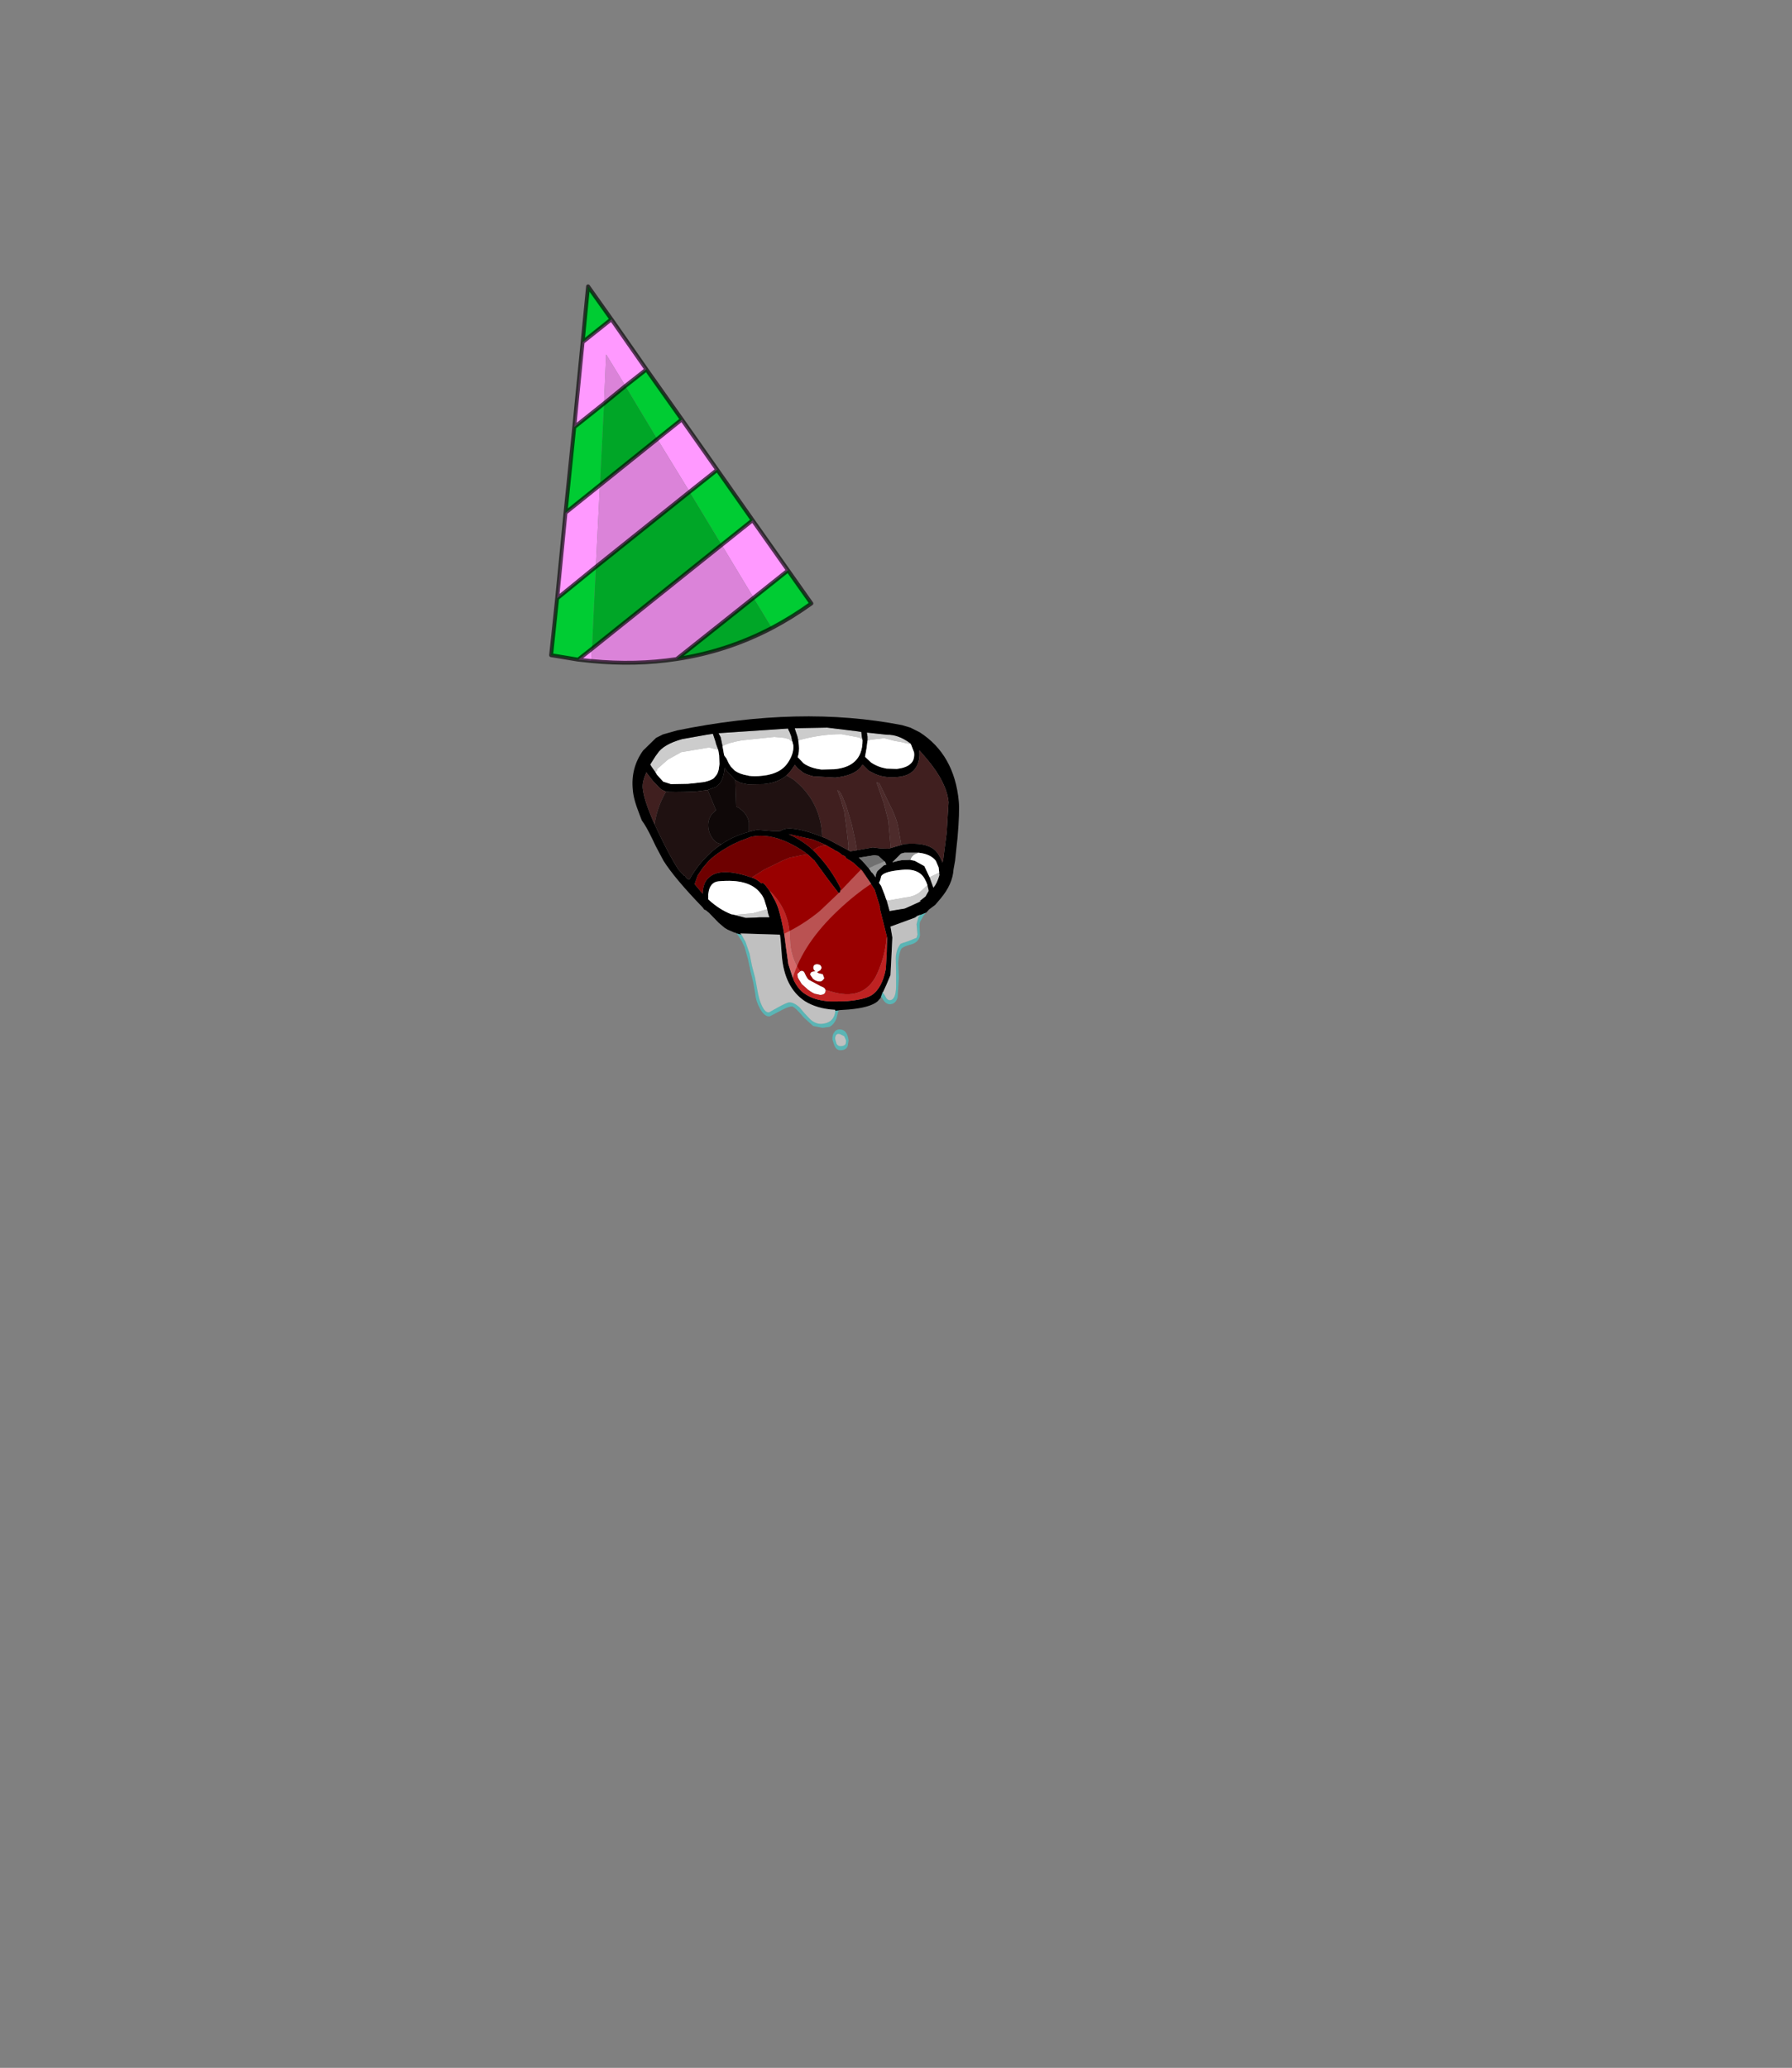 <?xml version="1.0" encoding="UTF-8" standalone="no"?>
<svg xmlns:xlink="http://www.w3.org/1999/xlink" height="531.5px" width="460.6px" xmlns="http://www.w3.org/2000/svg">
  <rect width="100%" height="100%" fill="#808080" stroke="none"/>
  <g transform="matrix(1.0, 0.0, 0.0, 1.0, 193.65, 334.05)">
    <use height="53.75" transform="matrix(1.596, 0.0, 0.0, 1.596, -31.08, -149.908)" width="52.6" xlink:href="#shape0"/>
    <use height="97.75" transform="matrix(1.0, 0.0, 0.0, 1.0, -52.5, -260.95)" width="67.9" xlink:href="#shape1"/>
  </g>
  <defs>
    <g id="shape0" transform="matrix(1.0, 0.0, 0.0, 1.0, 26.3, 26.85)">
      <path d="M11.55 -22.95 L11.55 -23.6 11.45 -24.25 14.7 -23.9 Q16.5 -23.95 18.4 -22.55 L18.5 -22.5 18.55 -22.35 18.4 -22.4 16.85 -22.75 15.95 -22.9 14.25 -23.35 12.05 -23.1 11.55 -22.95 M0.4 -23.0 L0.25 -23.65 -0.15 -24.85 -0.15 -24.95 5.05 -25.05 9.95 -24.45 10.55 -24.35 10.65 -23.5 10.7 -23.3 10.75 -23.05 10.6 -23.15 10.25 -23.45 7.35 -24.0 Q4.0 -24.0 0.4 -23.0 M14.6 2.7 L15.2 2.8 15.2 2.75 17.7 2.3 Q19.25 2.15 20.15 1.3 L20.95 0.55 21.2 0.3 21.4 1.15 21.4 1.3 21.35 1.35 20.9 2.15 19.95 2.9 20.2 2.9 18.45 3.7 17.55 4.1 15.1 4.5 14.6 2.7 M21.55 -0.95 L23.1 -1.7 23.15 -1.3 Q22.75 0.05 22.2 0.7 L22.15 0.75 21.75 -0.35 21.55 -0.95 M-22.6 -17.85 L-23.2 -18.7 -23.45 -19.1 -22.6 -20.45 -22.3 -20.85 Q-21.35 -22.35 -18.3 -23.2 L-14.35 -23.9 -13.35 -24.05 -12.9 -22.7 -12.85 -22.45 -12.5 -21.5 -13.2 -21.65 -13.95 -21.85 -18.45 -21.1 -20.6 -19.9 -22.3 -18.4 Q-22.3 -18.15 -22.45 -18.05 L-22.6 -17.85 M-11.8 -22.05 L-12.1 -23.5 -12.45 -24.15 -1.25 -24.9 -1.15 -24.6 -1.05 -24.45 -0.75 -23.7 -0.6 -23.0 -0.55 -22.8 -0.9 -23.0 -1.1 -23.2 -1.85 -23.4 -3.45 -23.55 -8.7 -23.0 Q-11.0 -22.6 -11.8 -22.05 M-7.65 -17.3 L-7.8 -17.35 -7.65 -17.35 -7.65 -17.3 M-4.6 4.2 L-4.45 4.9 -4.25 5.5 -5.8 5.5 -6.5 5.55 -8.05 5.6 -10.4 5.0 -9.7 5.1 -6.9 4.85 -4.6 4.2" fill="#cccccc" fill-rule="evenodd" stroke="none"/>
      <path d="M-9.55 8.1 L-9.65 8.0 -9.9 7.95 -10.95 7.5 -11.45 7.2 -12.4 6.4 -14.0 4.75 -14.5 4.35 -14.75 4.25 -15.0 3.9 Q-19.5 -0.75 -21.3 -3.6 L-22.55 -5.95 -23.05 -7.0 Q-24.1 -9.2 -24.8 -10.1 L-25.2 -11.15 Q-26.15 -13.55 -26.25 -15.05 -26.6 -18.55 -24.6 -21.35 L-22.5 -23.4 -21.4 -23.95 -19.1 -24.6 Q0.7 -28.65 17.1 -25.45 L18.45 -25.05 19.95 -24.3 Q25.55 -20.7 26.25 -13.15 26.4 -11.5 26.05 -7.35 L25.65 -3.6 25.4 -2.2 Q25.25 0.2 23.3 2.5 L22.45 3.5 21.45 4.25 21.0 4.75 20.0 5.15 20.05 5.1 19.9 5.15 19.6 5.25 19.5 5.3 19.2 5.55 15.25 7.0 15.55 8.75 15.4 11.9 15.25 14.8 14.6 16.35 14.05 17.55 14.0 17.55 13.65 18.5 13.15 19.05 Q11.95 20.05 8.5 20.35 L6.95 20.45 6.9 20.5 6.35 20.55 6.35 20.4 Q3.45 20.25 1.45 19.0 -1.85 16.8 -2.25 11.65 L-2.45 9.05 -2.55 8.3 -8.95 8.1 -8.75 8.3 -9.55 8.1 M18.55 -22.35 L18.5 -22.5 18.4 -22.55 Q16.5 -23.95 14.7 -23.9 L11.45 -24.25 11.55 -23.6 11.55 -22.95 11.4 -21.75 11.15 -20.35 12.1 -19.45 Q13.2 -18.7 14.6 -18.45 L16.25 -18.4 Q18.15 -18.6 18.8 -19.6 19.15 -20.2 19.05 -21.05 L18.55 -22.35 M17.0 -6.15 L17.45 -6.3 Q20.8 -6.6 22.25 -5.45 23.0 -4.85 23.5 -3.6 L23.6 -3.3 23.7 -3.6 23.75 -3.85 24.3 -8.15 24.6 -13.05 Q24.3 -16.2 21.15 -19.95 L19.9 -21.4 19.9 -21.1 Q20.0 -19.85 19.45 -18.8 18.65 -17.3 16.45 -17.1 14.05 -16.85 12.35 -17.8 L11.75 -18.1 10.75 -19.1 10.4 -18.6 Q9.25 -17.3 6.35 -17.0 L2.85 -17.2 Q1.65 -17.5 1.2 -17.8 L0.3 -18.5 -0.15 -19.05 -0.4 -18.7 Q-0.85 -17.95 -1.5 -17.35 -2.9 -16.15 -5.15 -15.95 L-7.6 -15.9 -7.7 -15.9 -8.9 -16.15 -9.75 -16.6 -11.15 -18.1 -11.45 -18.6 Q-11.6 -17.0 -12.2 -16.1 L-12.85 -15.5 -14.2 -15.0 -16.15 -14.75 Q-20.2 -14.6 -20.9 -14.75 L-21.05 -14.8 Q-21.55 -15.0 -21.75 -15.15 L-23.0 -16.45 -23.9 -17.6 -24.05 -17.85 Q-24.75 -16.35 -24.65 -15.3 -24.45 -13.3 -22.75 -9.5 L-21.85 -7.6 Q-20.2 -4.2 -18.95 -2.25 L-18.0 -1.2 -17.8 -1.15 -17.65 -0.85 -17.3 -0.6 -17.3 -0.65 -17.15 -0.55 Q-15.55 -3.45 -12.9 -5.6 L-12.05 -6.2 -12.0 -6.25 Q-10.05 -7.6 -7.6 -8.25 L-7.55 -8.2 -7.5 -8.3 -6.25 -8.6 -3.35 -8.35 -2.5 -8.4 Q-1.75 -8.9 -0.65 -8.8 1.45 -8.6 4.25 -7.45 L5.0 -7.15 8.45 -5.3 8.7 -5.15 8.9 -5.15 9.85 -5.3 12.4 -5.75 13.55 -5.6 14.85 -5.55 15.3 -5.65 16.1 -5.9 17.0 -6.15 M10.75 -23.05 L10.7 -23.3 10.65 -23.5 10.55 -24.35 9.95 -24.45 5.05 -25.05 -0.15 -24.95 -0.15 -24.85 0.25 -23.65 0.4 -23.0 0.5 -22.2 Q0.6 -21.2 0.3 -20.25 L0.35 -20.25 1.25 -19.3 Q2.4 -18.5 4.15 -18.3 L6.2 -18.35 Q9.5 -18.65 10.4 -20.95 10.75 -21.8 10.75 -23.05 M4.9 -6.1 L4.4 -6.35 2.7 -7.05 -1.15 -7.9 Q1.2 -6.8 2.8 -5.3 L3.3 -4.8 4.05 -3.95 4.35 -3.6 Q6.05 -1.55 7.25 0.9 L7.2 1.15 7.15 1.45 6.9 1.6 5.25 -0.55 3.1 -3.5 3.05 -3.6 1.9 -4.65 Q0.95 -5.4 -0.45 -6.15 -3.65 -7.85 -6.35 -7.6 L-6.7 -7.55 -7.05 -7.5 -7.25 -7.45 -8.3 -7.05 -8.8 -6.85 -8.85 -6.85 -10.15 -6.25 -10.8 -5.9 Q-12.85 -4.75 -14.0 -3.6 L-14.05 -3.55 -14.95 -2.5 -15.8 -1.25 -16.25 0.05 -16.3 0.15 -15.0 1.7 Q-14.95 0.15 -14.25 -0.65 L-14.0 -0.9 Q-12.15 -2.65 -7.1 -0.9 L-7.05 -0.9 Q-6.2 -0.6 -5.55 0.05 -5.3 -0.3 -4.55 0.8 L-4.25 1.2 -3.95 1.7 -3.3 2.9 Q-2.9 3.7 -2.65 4.65 -1.95 7.1 -1.6 10.2 L-1.2 13.05 -0.3 15.7 Q0.45 17.15 1.35 17.75 2.95 18.9 5.55 19.05 L6.6 19.05 8.3 19.0 Q11.05 18.75 12.2 18.05 13.9 16.95 14.5 13.8 L14.65 11.1 14.7 8.9 14.65 8.55 13.55 4.15 13.5 3.85 13.55 3.8 12.7 1.05 10.75 -1.95 9.25 -3.3 8.8 -3.6 8.15 -4.0 7.9 -4.35 7.55 -4.5 Q7.35 -4.6 7.25 -4.65 L7.3 -4.7 6.7 -5.1 6.35 -5.25 6.05 -5.45 6.0 -5.5 5.5 -5.75 4.9 -6.1 M11.75 -2.4 L12.2 -1.75 12.35 -1.65 12.85 -0.95 Q12.85 -1.45 13.15 -1.95 L14.15 -2.85 14.6 -3.0 14.5 -3.1 14.45 -3.25 14.4 -3.4 14.3 -3.5 14.15 -3.6 14.1 -3.65 13.3 -4.4 12.65 -4.5 10.15 -4.1 10.7 -3.6 11.75 -2.4 M21.2 0.3 L21.15 0.2 21.05 -0.1 20.95 -0.3 Q20.55 -1.25 19.8 -1.7 18.8 -2.3 17.2 -2.15 14.15 -1.9 13.75 -1.1 L13.6 -0.5 13.4 -0.05 13.75 0.45 14.3 1.85 14.55 2.6 14.6 2.7 15.1 4.5 17.55 4.1 18.45 3.7 20.2 2.9 19.95 2.9 20.9 2.15 21.35 1.35 21.4 1.3 21.4 1.15 21.2 0.3 M18.45 -3.75 L19.15 -3.6 20.7 -2.75 21.55 -0.95 21.75 -0.35 22.15 0.75 22.2 0.7 Q22.75 0.05 23.15 -1.3 L23.1 -1.7 23.0 -2.55 22.55 -3.6 Q21.7 -4.7 19.75 -4.9 L17.5 -4.9 16.95 -4.75 16.75 -4.55 15.8 -3.6 15.55 -3.35 16.5 -3.6 17.05 -3.7 18.45 -3.75 M-12.5 -21.5 L-12.85 -22.45 -12.9 -22.7 -13.35 -24.05 -14.35 -23.9 -18.3 -23.2 Q-21.35 -22.35 -22.3 -20.85 L-22.6 -20.45 -23.45 -19.1 -23.2 -18.7 -22.6 -17.85 -22.5 -17.7 -22.35 -17.45 -21.9 -16.95 -21.35 -16.35 -20.25 -16.0 -20.1 -15.95 -17.4 -16.0 -16.35 -16.1 -14.7 -16.3 Q-13.65 -16.55 -13.2 -16.9 L-12.75 -17.45 Q-12.5 -17.85 -12.4 -18.4 L-12.3 -19.15 -12.3 -19.25 -12.35 -20.6 -12.5 -21.5 M-0.55 -22.8 L-0.6 -23.0 -0.75 -23.7 -1.05 -24.45 -1.15 -24.6 -1.25 -24.9 -12.45 -24.15 -12.1 -23.5 -11.8 -22.05 -11.55 -20.65 -11.55 -20.6 -11.15 -20.05 -10.8 -19.3 -10.45 -18.75 -10.4 -18.7 -9.8 -18.1 Q-9.0 -17.55 -7.8 -17.35 L-7.65 -17.3 Q-6.65 -17.15 -5.35 -17.3 -3.85 -17.45 -2.75 -18.05 -1.75 -18.6 -1.15 -19.6 -0.3 -20.95 -0.4 -22.2 L-0.55 -22.8 M-10.4 5.0 L-8.05 5.6 -6.5 5.55 -5.8 5.5 -4.25 5.5 -4.45 4.9 -4.6 4.2 -5.1 2.6 Q-5.35 2.0 -5.75 1.55 -7.55 -0.75 -12.4 -0.3 -13.65 -0.2 -14.0 1.2 L-14.1 1.8 -14.1 2.6 -14.0 2.7 Q-12.3 4.25 -10.4 5.0" fill="#000000" fill-rule="evenodd" stroke="none"/>
      <path d="M11.55 -22.95 L12.05 -23.1 14.25 -23.35 15.95 -22.9 16.85 -22.75 18.4 -22.4 18.55 -22.35 19.05 -21.05 Q19.15 -20.2 18.8 -19.6 18.15 -18.6 16.25 -18.4 L14.6 -18.45 Q13.2 -18.7 12.1 -19.45 L11.15 -20.35 11.4 -21.75 11.55 -22.95 M0.4 -23.0 Q4.0 -24.0 7.35 -24.0 L10.25 -23.45 10.6 -23.15 10.75 -23.05 Q10.75 -21.8 10.4 -20.95 9.5 -18.65 6.2 -18.35 L4.15 -18.3 Q2.4 -18.5 1.25 -19.3 L0.35 -20.25 0.3 -20.25 Q0.6 -21.2 0.5 -22.2 L0.4 -23.0 M14.6 2.7 L14.55 2.6 14.3 1.85 13.75 0.45 13.4 -0.05 13.6 -0.5 13.75 -1.1 Q14.15 -1.9 17.2 -2.15 18.8 -2.3 19.8 -1.7 20.55 -1.25 20.95 -0.3 L21.05 -0.1 21.15 0.2 21.2 0.3 20.95 0.55 20.15 1.3 Q19.25 2.15 17.7 2.3 L15.2 2.75 15.2 2.8 14.6 2.7 M21.55 -0.95 L20.7 -2.75 19.15 -3.6 18.45 -3.75 Q18.65 -4.45 19.35 -4.75 L19.75 -4.9 Q21.7 -4.7 22.55 -3.6 L23.0 -2.55 23.1 -1.7 21.55 -0.95 M-22.6 -17.85 L-22.45 -18.05 Q-22.3 -18.15 -22.3 -18.4 L-20.6 -19.9 -18.45 -21.1 -13.95 -21.85 -13.2 -21.65 -12.5 -21.5 -12.35 -20.6 -12.3 -19.25 -12.3 -19.15 -12.4 -18.4 Q-12.5 -17.85 -12.75 -17.45 L-13.2 -16.9 Q-13.65 -16.55 -14.7 -16.3 L-16.35 -16.1 -17.4 -16.0 -20.1 -15.95 -20.25 -16.0 -21.35 -16.35 -21.9 -16.95 -22.35 -17.45 -22.5 -17.7 -22.6 -17.85 M-11.8 -22.05 Q-11.0 -22.6 -8.7 -23.0 L-3.45 -23.55 -1.85 -23.4 -1.1 -23.2 -0.9 -23.0 -0.55 -22.8 -0.4 -22.2 Q-0.3 -20.95 -1.15 -19.6 -1.75 -18.6 -2.75 -18.05 -3.85 -17.45 -5.35 -17.3 -6.65 -17.15 -7.65 -17.3 L-7.65 -17.35 -7.8 -17.35 Q-9.0 -17.55 -9.8 -18.1 L-10.4 -18.7 -10.45 -18.75 -10.8 -19.3 -11.15 -20.05 -11.55 -20.6 -11.55 -20.65 -11.8 -22.05 M-4.6 4.2 L-6.9 4.85 -9.7 5.1 -10.4 5.0 Q-12.3 4.25 -14.0 2.7 L-14.1 2.6 -14.1 1.8 -14.0 1.2 Q-13.65 -0.2 -12.4 -0.3 -7.55 -0.75 -5.75 1.55 -5.35 2.0 -5.1 2.6 L-4.6 4.2 M0.7 14.2 L0.75 14.15 Q1.25 14.0 1.45 14.5 1.8 15.3 2.1 15.55 L4.05 16.6 Q4.7 16.8 4.8 17.2 L4.8 17.3 Q4.8 18.0 3.9 18.0 L3.25 17.85 Q2.9 17.85 1.95 17.15 L0.95 16.25 0.4 15.35 Q0.25 15.05 0.25 14.6 L0.7 14.2 M3.5 13.05 Q4.15 13.1 4.15 13.7 L3.95 14.05 3.5 14.3 3.4 14.3 3.7 14.5 4.35 14.65 4.6 15.3 Q4.3 15.85 3.85 15.85 3.25 15.85 2.75 15.4 L2.3 14.75 Q2.3 14.2 3.05 14.2 L3.15 14.2 2.95 14.05 2.8 13.7 Q2.8 13.0 3.5 13.05" fill="#ffffff" fill-rule="evenodd" stroke="none"/>
      <path d="M-1.5 -17.35 Q-0.85 -17.95 -0.4 -18.7 L-0.15 -19.05 0.3 -18.5 1.2 -17.8 Q1.65 -17.5 2.85 -17.2 L6.35 -17.0 Q9.25 -17.3 10.4 -18.6 L10.75 -19.1 11.75 -18.1 12.35 -17.8 Q14.05 -16.85 16.45 -17.1 18.65 -17.3 19.45 -18.8 20.0 -19.85 19.9 -21.1 L19.9 -21.4 21.15 -19.95 Q24.3 -16.2 24.6 -13.05 L24.3 -8.15 23.75 -3.85 23.7 -3.6 23.6 -3.3 23.5 -3.6 Q23.0 -4.85 22.25 -5.45 20.8 -6.6 17.45 -6.3 L17.0 -6.15 16.5 -8.95 Q16.25 -10.5 14.95 -13.0 L13.45 -16.1 13.0 -16.25 14.15 -12.95 14.9 -10.05 15.3 -5.65 14.85 -5.55 13.55 -5.6 12.4 -5.75 9.85 -5.3 9.6 -6.75 9.0 -9.5 8.1 -12.5 7.5 -13.95 Q7.1 -14.9 6.7 -14.95 L7.0 -14.15 7.3 -13.3 7.55 -12.4 7.8 -11.55 8.15 -8.95 8.5 -6.0 8.45 -5.3 5.0 -7.15 4.25 -7.45 Q4.05 -13.2 -0.4 -16.7 L-1.5 -17.35 M-22.75 -9.5 Q-24.45 -13.3 -24.65 -15.3 -24.75 -16.35 -24.05 -17.85 L-23.9 -17.6 -23.0 -16.45 -21.75 -15.15 Q-21.55 -15.0 -21.05 -14.8 L-20.9 -14.75 -21.35 -13.9 Q-22.35 -11.95 -22.75 -9.5" fill="#401f1f" fill-rule="evenodd" stroke="none"/>
      <path d="M-1.5 -17.35 L-0.4 -16.7 Q4.05 -13.2 4.25 -7.45 1.45 -8.6 -0.65 -8.8 -1.75 -8.9 -2.5 -8.4 L-3.35 -8.35 -6.25 -8.6 -7.5 -8.3 -7.55 -8.2 -7.55 -8.3 -7.55 -9.75 -7.55 -9.8 Q-7.8 -11.1 -8.9 -11.9 -9.2 -12.2 -9.6 -12.3 L-9.75 -16.6 -8.9 -16.15 -7.7 -15.9 -7.6 -15.9 -5.15 -15.95 Q-2.9 -16.15 -1.5 -17.35 M-22.75 -9.5 Q-22.35 -11.95 -21.35 -13.9 L-20.9 -14.75 Q-20.2 -14.6 -16.15 -14.75 L-14.2 -15.0 -12.85 -11.75 -13.5 -11.15 Q-14.3 -10.05 -14.05 -8.7 -13.85 -7.65 -13.15 -6.9 L-13.05 -6.8 -12.75 -6.55 -12.65 -6.5 -12.0 -6.25 -12.05 -6.2 -12.9 -5.6 Q-15.55 -3.45 -17.15 -0.55 L-17.3 -0.65 -17.3 -0.6 -17.65 -0.85 -17.8 -1.15 -18.0 -1.2 -18.95 -2.25 Q-20.2 -4.2 -21.85 -7.6 L-22.75 -9.5" fill="#1f1111" fill-rule="evenodd" stroke="none"/>
      <path d="M-14.2 -15.0 L-12.85 -15.5 -12.2 -16.1 Q-11.6 -17.0 -11.45 -18.6 L-11.15 -18.1 -9.75 -16.6 -9.6 -12.3 Q-9.2 -12.2 -8.9 -11.9 -7.8 -11.1 -7.55 -9.8 L-7.55 -9.75 -7.55 -8.3 -7.55 -8.2 -7.6 -8.25 Q-10.05 -7.6 -12.0 -6.25 L-12.65 -6.5 -12.75 -6.55 -13.05 -6.8 -13.15 -6.9 Q-13.85 -7.65 -14.05 -8.7 -14.3 -10.05 -13.5 -11.15 L-12.85 -11.75 -14.2 -15.0" fill="#0f0808" fill-rule="evenodd" stroke="none"/>
      <path d="M2.8 -5.3 Q1.2 -6.8 -1.15 -7.9 L2.7 -7.05 4.4 -6.35 4.9 -6.1 Q3.7 -6.05 2.8 -5.3 M-7.1 -0.9 Q-12.15 -2.65 -14.0 -0.9 L-14.25 -0.65 Q-14.95 0.15 -15.0 1.7 L-16.3 0.15 -16.25 0.05 -15.8 -1.25 -14.95 -2.5 -14.05 -3.55 -14.0 -3.6 Q-12.85 -4.75 -10.8 -5.9 L-10.15 -6.25 -8.85 -6.85 -8.8 -6.85 -8.3 -7.05 -7.25 -7.45 -7.05 -7.5 -6.7 -7.55 -6.35 -7.6 Q-3.65 -7.85 -0.45 -6.15 0.95 -5.4 1.9 -4.65 L0.95 -4.5 -1.0 -4.1 -2.2 -3.6 -5.15 -2.15 -7.1 -0.9" fill="#6e0000" fill-rule="evenodd" stroke="none"/>
      <path d="M4.9 -6.1 L5.5 -5.75 6.0 -5.5 6.05 -5.45 6.35 -5.25 6.7 -5.1 7.3 -4.7 7.25 -4.65 Q7.35 -4.6 7.55 -4.5 L7.9 -4.35 8.15 -4.0 8.8 -3.6 9.25 -3.3 10.75 -1.95 12.7 1.05 13.55 3.8 13.5 3.85 13.55 4.15 14.65 8.55 Q14.4 11.75 13.1 14.6 11.0 19.15 5.5 17.4 L4.8 17.2 Q4.7 16.8 4.05 16.6 L2.1 15.55 Q1.8 15.3 1.45 14.5 1.25 14.0 0.75 14.15 L0.7 14.2 Q-0.9 12.0 -0.95 8.9 -1.0 4.55 -3.9 1.55 L-4.25 1.2 -4.55 0.8 Q-5.3 -0.3 -5.55 0.05 -6.2 -0.6 -7.05 -0.9 L-7.1 -0.9 -5.15 -2.15 -2.2 -3.6 -1.0 -4.1 0.95 -4.5 1.9 -4.65 3.05 -3.6 3.1 -3.5 5.25 -0.55 6.9 1.6 7.15 1.45 7.2 1.15 7.25 0.9 Q6.05 -1.55 4.35 -3.6 L4.05 -3.95 3.3 -4.8 2.8 -5.3 Q3.7 -6.05 4.9 -6.1 M3.5 13.05 Q2.8 13.0 2.8 13.7 L2.95 14.05 3.15 14.2 3.05 14.2 Q2.3 14.2 2.3 14.75 L2.75 15.4 Q3.25 15.85 3.85 15.85 4.3 15.85 4.6 15.3 L4.35 14.65 3.7 14.5 3.4 14.3 3.5 14.3 3.95 14.05 4.15 13.7 Q4.15 13.1 3.5 13.05" fill="#990000" fill-rule="evenodd" stroke="none"/>
      <path d="M8.45 -5.3 L8.5 -6.0 8.15 -8.95 7.8 -11.55 7.55 -12.4 7.3 -13.3 7.0 -14.15 6.7 -14.95 Q7.1 -14.9 7.5 -13.95 L8.1 -12.5 9.0 -9.5 9.6 -6.75 9.85 -5.3 8.9 -5.15 8.7 -5.15 8.45 -5.3 M15.3 -5.65 L14.9 -10.05 14.15 -12.95 13.0 -16.25 13.45 -16.1 14.95 -13.0 Q16.25 -10.5 16.5 -8.95 L17.0 -6.15 16.1 -5.9 15.3 -5.65" fill="#4d2b2b" fill-rule="evenodd" stroke="none"/>
      <path d="M11.75 -2.4 L10.7 -3.6 10.15 -4.1 12.65 -4.5 13.3 -4.4 14.1 -3.65 14.15 -3.6 14.3 -3.5 12.7 -2.85 11.75 -2.4" fill="#707070" fill-rule="evenodd" stroke="none"/>
      <path d="M14.3 -3.5 L14.4 -3.4 14.45 -3.25 14.5 -3.1 14.6 -3.0 14.15 -2.85 13.15 -1.95 Q12.85 -1.45 12.85 -0.95 L12.35 -1.65 12.2 -1.75 11.75 -2.4 12.7 -2.85 14.3 -3.5 M19.75 -4.9 L19.35 -4.75 Q18.65 -4.45 18.45 -3.75 L17.05 -3.7 16.5 -3.6 15.55 -3.35 15.8 -3.6 16.75 -4.55 16.95 -4.75 17.5 -4.9 19.75 -4.9" fill="#969696" fill-rule="evenodd" stroke="none"/>
      <path d="M21.0 4.75 L20.6 5.2 20.0 6.25 Q19.9 6.6 19.95 7.35 L20.0 8.45 Q19.75 9.6 18.45 9.9 17.15 10.25 16.95 10.65 16.55 11.5 16.5 12.85 L16.6 15.2 16.4 18.35 Q16.15 19.4 15.25 19.5 14.55 19.55 14.05 18.75 L13.8 18.3 13.75 18.3 13.65 18.5 14.0 17.55 14.05 17.55 14.05 17.65 14.35 18.1 Q14.7 18.9 15.2 18.85 16.1 18.75 16.15 16.7 L16.15 14.3 16.1 12.05 Q16.15 10.7 16.85 9.8 16.95 9.7 18.1 9.35 L19.45 8.8 19.6 8.3 19.55 7.7 19.45 6.6 19.75 5.45 20.0 5.15 21.0 4.75 M6.9 20.5 L6.8 20.8 6.55 21.8 Q6.1 22.85 5.4 23.15 L4.3 23.3 2.8 23.0 1.35 21.7 Q-0.25 19.8 -0.65 19.85 -1.35 19.9 -2.75 20.7 L-4.2 21.45 Q-5.05 21.55 -5.8 20.15 -6.45 18.95 -6.5 17.95 L-6.85 16.0 -7.3 14.15 -7.7 12.25 -8.25 10.3 -8.7 9.35 -9.3 8.4 -9.55 8.1 -8.75 8.3 -8.1 9.45 -7.45 11.35 -7.05 13.35 -6.55 15.25 -6.2 17.15 Q-5.95 18.7 -5.5 19.65 -4.95 20.9 -4.3 20.8 L-2.95 20.05 Q-1.5 19.25 -1.1 19.2 -0.35 19.15 0.6 20.0 L1.4 20.95 2.4 22.0 Q3.3 22.75 4.25 22.65 5.95 22.5 6.3 21.0 L6.35 20.55 6.9 20.5 M6.5 24.45 Q6.3 24.75 6.35 25.15 L6.55 25.85 Q6.8 26.3 7.3 26.25 7.95 26.2 8.05 25.8 L8.1 25.35 7.8 24.65 7.4 24.45 Q6.8 24.1 6.5 24.45 M7.05 23.55 Q8.3 23.55 8.5 25.35 L8.35 26.25 Q8.1 26.85 7.35 26.9 6.55 27.0 6.2 26.1 L5.9 25.2 Q5.85 24.45 6.2 24.0 6.5 23.55 7.05 23.55" fill="#4bcccc" fill-opacity="0.702" fill-rule="evenodd" stroke="none"/>
      <path d="M-8.75 8.3 L-8.95 8.1 -2.55 8.3 -2.45 9.05 -2.25 11.65 Q-1.85 16.8 1.45 19.0 3.45 20.25 6.35 20.4 L6.35 20.55 6.3 21.0 Q5.95 22.5 4.25 22.65 3.3 22.75 2.4 22.0 L1.4 20.95 0.6 20.0 Q-0.35 19.15 -1.1 19.2 -1.5 19.25 -2.95 20.05 L-4.3 20.8 Q-4.95 20.9 -5.5 19.65 -5.95 18.7 -6.2 17.15 L-6.55 15.25 -7.05 13.35 -7.45 11.35 -8.1 9.45 -8.75 8.3 M19.9 5.15 L20.05 5.1 20.0 5.15 19.75 5.45 19.45 6.6 19.55 7.7 19.6 8.3 19.45 8.8 18.1 9.35 Q16.95 9.7 16.85 9.8 16.15 10.7 16.1 12.05 L16.15 14.3 16.15 16.7 Q16.1 18.75 15.2 18.85 14.7 18.9 14.35 18.1 L14.05 17.65 14.05 17.55 14.6 16.35 15.25 14.8 15.4 11.9 15.55 8.75 15.25 7.0 19.2 5.55 19.9 5.15 M6.5 24.45 Q6.8 24.1 7.4 24.45 L7.8 24.65 8.1 25.35 8.05 25.8 Q7.95 26.2 7.3 26.25 6.8 26.3 6.55 25.85 L6.35 25.15 Q6.3 24.75 6.5 24.45" fill="#ffffff" fill-opacity="0.502" fill-rule="evenodd" stroke="none"/>
      <path d="M19.2 5.55 L19.5 5.3 19.6 5.25 19.9 5.15 19.2 5.55" fill="#6ccccc" fill-opacity="0.514" fill-rule="evenodd" stroke="none"/>
      <path d="M14.65 8.55 L14.7 8.9 14.65 11.1 14.5 13.8 Q13.9 16.95 12.2 18.05 11.05 18.75 8.3 19.0 L6.6 19.05 5.55 19.05 Q2.95 18.9 1.35 17.75 0.45 17.15 -0.3 15.7 L-1.2 13.05 -1.6 10.2 Q-1.95 7.1 -2.65 4.65 -2.9 3.7 -3.3 2.9 L-3.95 1.7 -4.25 1.2 -3.9 1.55 Q-1.0 4.55 -0.95 8.9 -0.9 12.0 0.7 14.2 L0.25 14.6 Q0.25 15.05 0.4 15.35 L0.95 16.25 1.95 17.15 Q2.9 17.85 3.25 17.85 L3.9 18.0 Q4.8 18.0 4.8 17.3 L4.8 17.2 5.5 17.4 Q11.0 19.15 13.1 14.6 14.4 11.75 14.65 8.55" fill="#bf2222" fill-rule="evenodd" stroke="none"/>
      <path d="M10.5 -2.2 L12.15 0.1 Q9.5 1.85 6.85 4.35 1.2 9.65 -0.5 15.3 L-1.2 13.05 -1.6 10.2 -1.85 8.15 -1.8 8.1 Q1.25 6.65 3.9 4.45 L6.9 1.6 7.15 1.45 7.2 1.25 9.2 -0.85 10.5 -2.2" fill="#ffffff" fill-opacity="0.322" fill-rule="evenodd" stroke="none"/>
    </g>
    <g id="shape1" transform="matrix(1.0, 0.0, 0.0, 1.0, 52.5, 260.95)">
      <path d="M8.9 -187.45 L0.05 -180.4 -8.15 -194.0 -0.2 -200.35 8.9 -187.45 M-32.9 -234.85 L-37.85 -242.95 -38.4 -230.35 -46.05 -224.25 -43.9 -246.1 -36.5 -252.0 -27.5 -239.1 -32.9 -234.85 M-24.7 -221.2 L-18.4 -226.25 -9.3 -213.3 -16.4 -207.65 -24.7 -221.2 M-50.45 -180.25 L-48.3 -202.25 -39.45 -209.35 -40.5 -188.35 -50.45 -180.25 M-41.7 -164.15 L-45.05 -164.5 -41.5 -167.3 -41.7 -164.15" fill="#ff99ff" fill-rule="evenodd" stroke="none"/>
      <path d="M-8.15 -194.0 L0.05 -180.4 -19.75 -164.65 Q-30.25 -163.05 -41.7 -164.15 L-41.5 -167.3 -8.15 -194.0 M-38.4 -230.35 L-37.85 -242.95 -32.9 -234.85 -38.4 -230.35 M-40.5 -188.35 L-39.45 -209.35 -24.7 -221.2 -16.4 -207.65 -40.5 -188.35" fill="#db83d9" fill-rule="evenodd" stroke="none"/>
      <path d="M0.05 -180.4 L8.9 -187.45 14.9 -178.95 Q9.95 -175.4 4.75 -172.65 L0.05 -180.4 M-0.2 -200.35 L-8.15 -194.0 -16.4 -207.65 -9.3 -213.3 -0.2 -200.35 M-32.9 -234.85 L-27.5 -239.1 -18.4 -226.25 -24.7 -221.2 -32.9 -234.85 M-36.5 -252.0 L-43.9 -246.1 -42.5 -260.45 -36.5 -252.0 M-46.05 -224.25 L-38.4 -230.35 -39.45 -209.35 -48.3 -202.25 -46.05 -224.25 M-50.45 -180.25 L-40.5 -188.35 -41.5 -167.3 -45.05 -164.5 -52.0 -165.65 -50.45 -180.25" fill="#00cc33" fill-rule="evenodd" stroke="none"/>
      <path d="M0.05 -180.4 L4.75 -172.65 Q-6.8 -166.6 -19.75 -164.65 L0.05 -180.4 M-38.4 -230.35 L-32.9 -234.85 -24.7 -221.2 -39.45 -209.35 -38.4 -230.35 M-16.4 -207.65 L-8.15 -194.0 -41.5 -167.3 -40.5 -188.35 -16.4 -207.65" fill="#00a627" fill-rule="evenodd" stroke="none"/>
      <path d="M0.05 -180.4 L8.9 -187.45 -0.2 -200.35 -8.15 -194.0 -41.5 -167.3 -45.05 -164.5 -52.0 -165.65 -50.45 -180.25 -40.5 -188.35 -16.4 -207.65 -9.3 -213.3 -18.4 -226.25 -27.5 -239.1 -36.5 -252.0 -43.9 -246.1 -46.05 -224.25 -38.4 -230.35 -32.9 -234.85 -27.5 -239.1 M4.75 -172.65 Q9.95 -175.4 14.9 -178.95 L8.9 -187.45 M-24.7 -221.2 L-18.4 -226.25 M-48.3 -202.25 L-50.45 -180.25 M-39.45 -209.35 L-48.3 -202.25 -46.05 -224.25 M-24.7 -221.2 L-39.45 -209.35 M-36.5 -252.0 L-42.5 -260.45 -43.9 -246.1 M-19.75 -164.65 Q-30.25 -163.05 -41.7 -164.15 L-45.05 -164.5 M0.05 -180.4 L-19.75 -164.65 Q-6.8 -166.6 4.75 -172.65 M-9.3 -213.3 L-0.2 -200.35" fill="none" stroke="#000000" stroke-linecap="round" stroke-linejoin="round" stroke-opacity="0.663" stroke-width="1.0"/>
    </g>
  </defs>
</svg>

